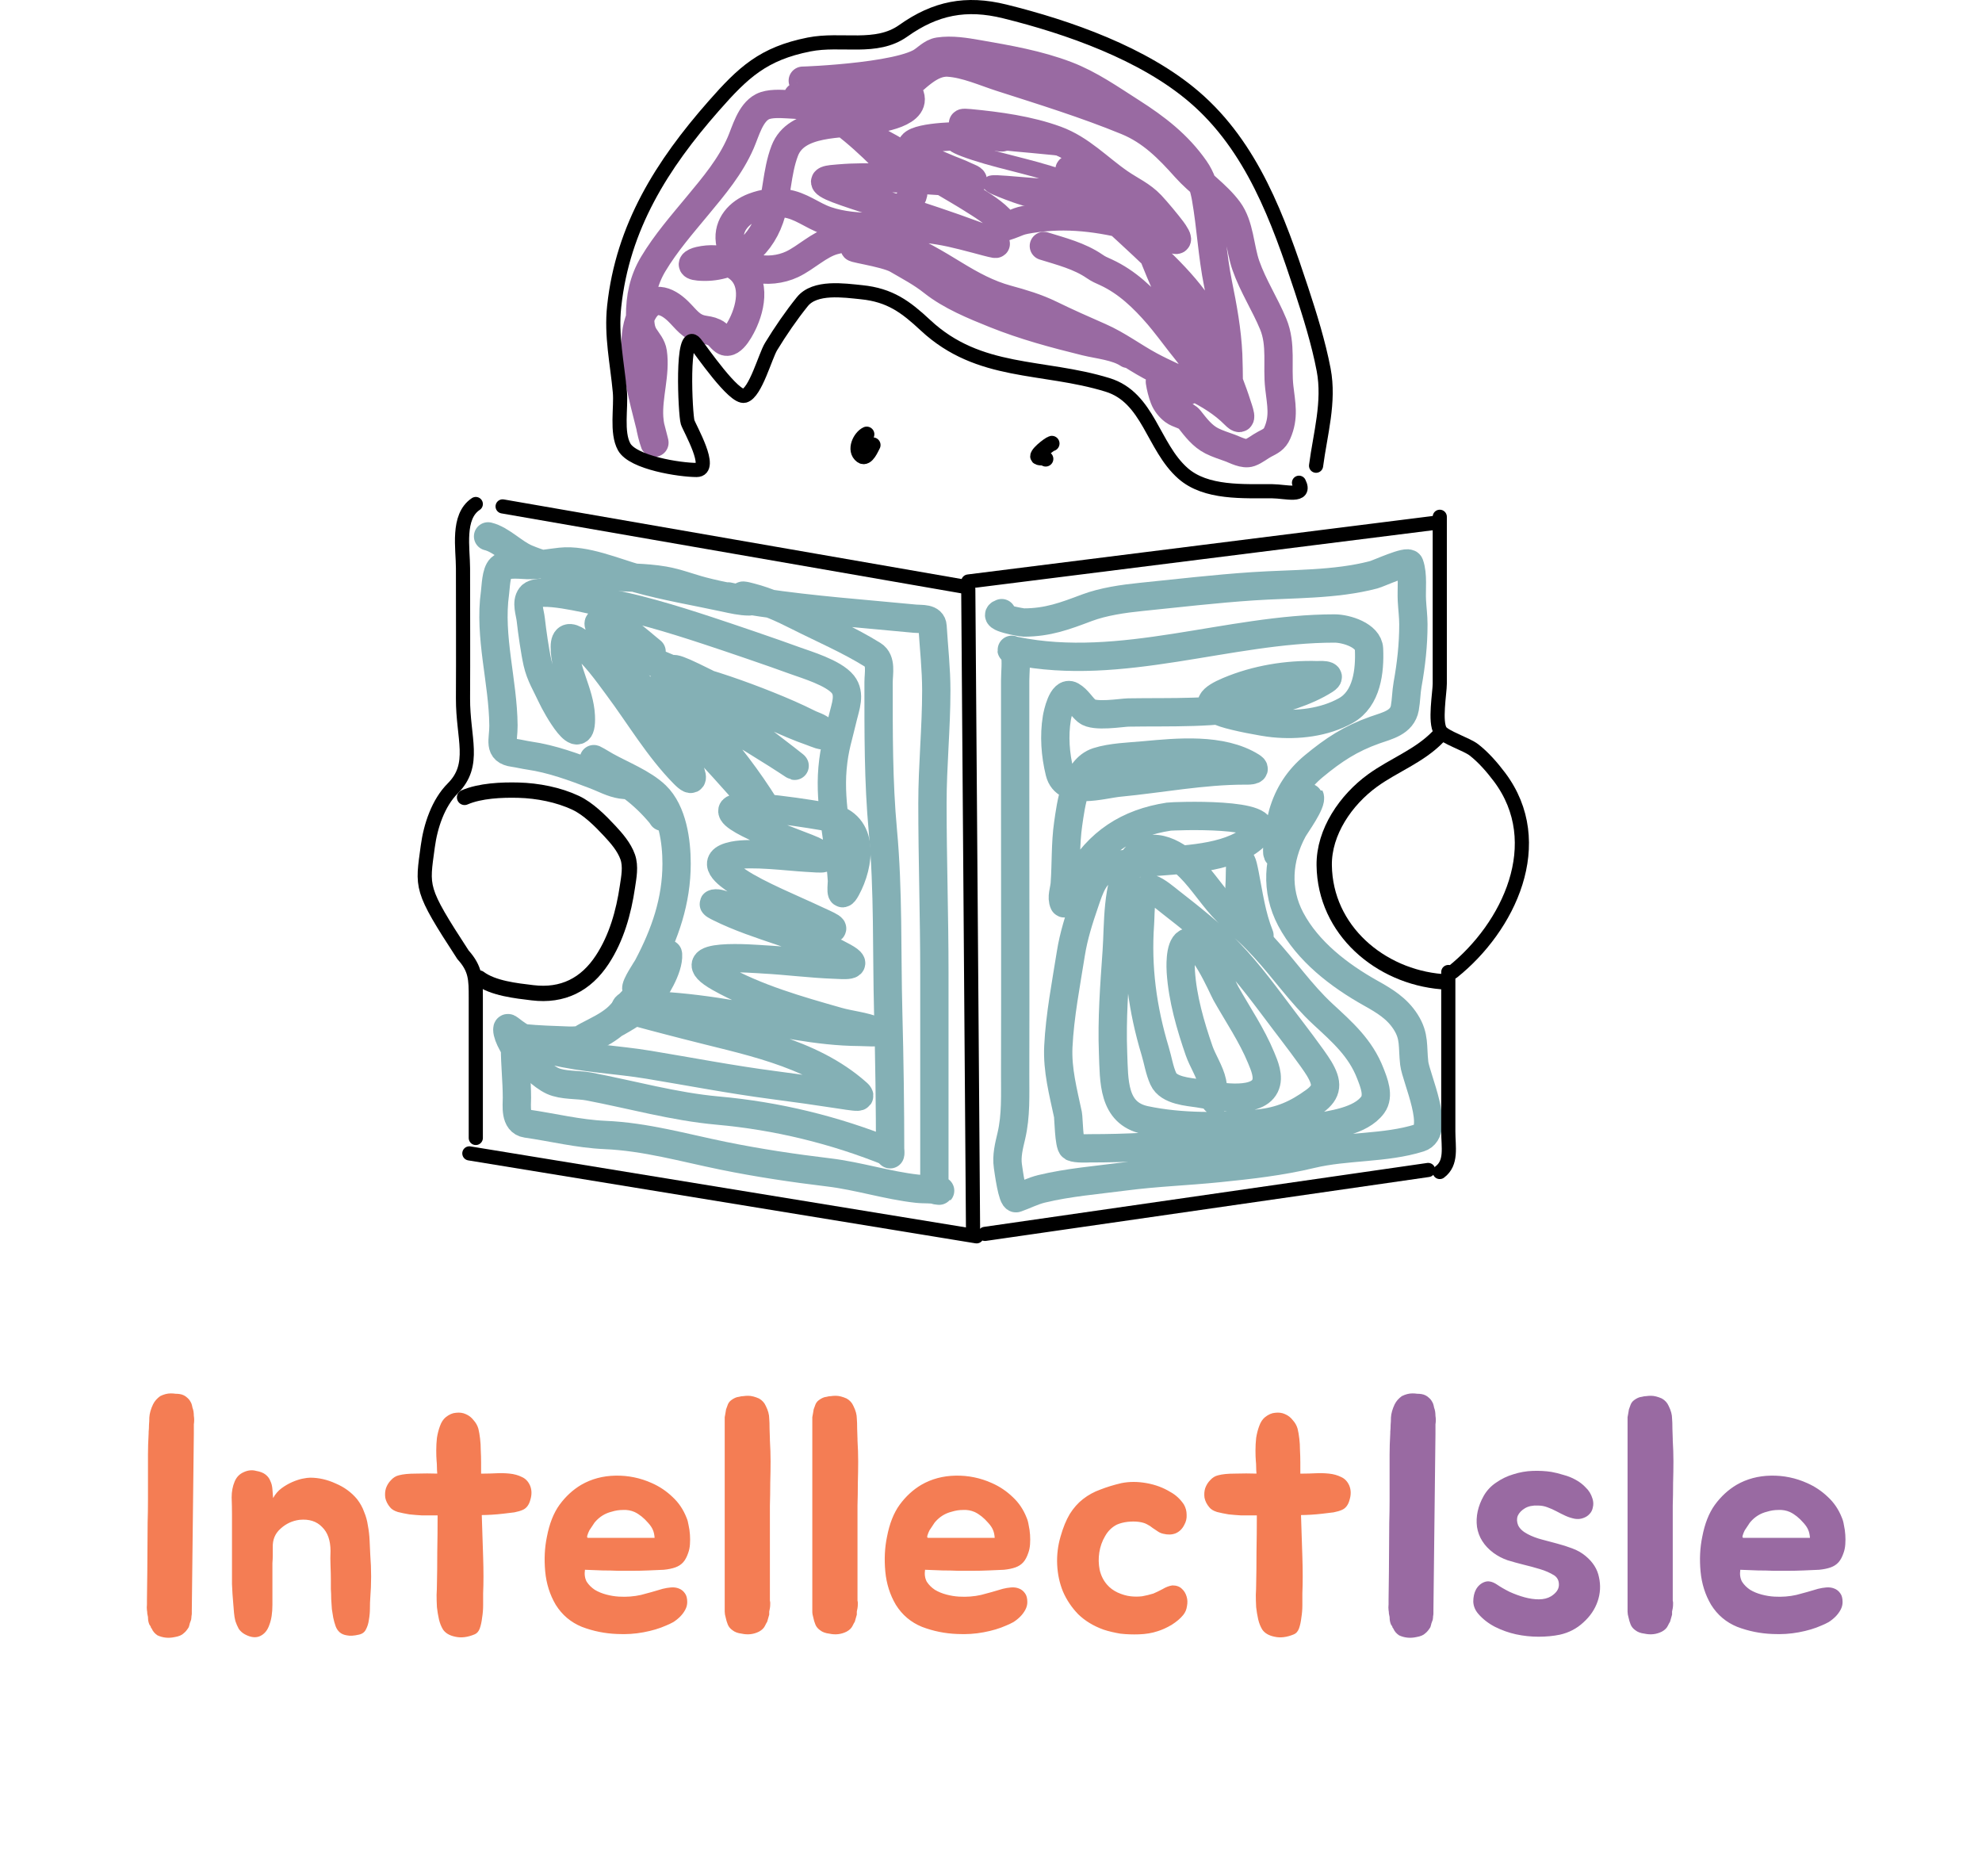 <svg width="280" height="265" viewBox="0 0 280 265" fill="none" xmlns="http://www.w3.org/2000/svg">
<path d="M20.76 225.912L20.808 222.12L20.856 215.064C20.888 214.04 20.904 212.984 20.904 211.896C20.904 210.808 20.904 209.688 20.904 208.536C20.904 207.384 20.904 206.36 20.904 205.464C20.904 204.568 20.936 203.56 21 202.44V202.248C21.032 201.928 21.048 201.608 21.048 201.288C21.08 200.936 21.096 200.584 21.096 200.232C21.128 199.656 21.304 199.032 21.624 198.36C21.848 197.912 22.184 197.528 22.632 197.208C23.144 196.952 23.64 196.824 24.12 196.824C24.376 196.824 24.6 196.84 24.792 196.872C25.016 196.872 25.224 196.888 25.416 196.92C25.832 196.984 26.2 197.176 26.52 197.496C26.712 197.656 26.888 197.912 27.048 198.264C27.112 198.456 27.16 198.648 27.192 198.84C27.256 199 27.304 199.176 27.336 199.368C27.368 199.592 27.384 199.8 27.384 199.992C27.416 200.184 27.432 200.376 27.432 200.568C27.432 200.792 27.416 201 27.384 201.192C27.384 201.352 27.384 201.528 27.384 201.72V202.536L27.096 227.448V227.928C27.096 228.024 27.08 228.152 27.048 228.312C27.048 228.44 27.032 228.6 27 228.792C26.936 228.952 26.872 229.128 26.808 229.32C26.776 229.48 26.728 229.656 26.664 229.848C26.568 230.008 26.456 230.168 26.328 230.328C26.232 230.456 26.104 230.584 25.944 230.712C25.688 230.968 25.272 231.144 24.696 231.24C23.832 231.432 23.016 231.352 22.248 231C21.864 230.744 21.592 230.424 21.432 230.04C21.336 229.944 21.288 229.848 21.288 229.752C21.256 229.688 21.224 229.64 21.192 229.608C21.16 229.576 21.128 229.528 21.096 229.464C21.032 229.304 20.984 229.144 20.952 228.984C20.92 228.792 20.904 228.6 20.904 228.408C20.872 228.248 20.84 228.088 20.808 227.928C20.808 227.768 20.792 227.608 20.76 227.448C20.728 227.192 20.728 226.92 20.76 226.632V225.912ZM32.773 213.864C32.773 213.128 32.757 212.344 32.725 211.512C32.725 210.68 32.869 209.928 33.157 209.256C33.413 208.648 33.829 208.216 34.405 207.96C35.013 207.672 35.605 207.608 36.181 207.768C36.757 207.864 37.205 208.04 37.525 208.296C37.845 208.552 38.069 208.856 38.197 209.208C38.357 209.528 38.453 209.912 38.485 210.36C38.517 210.776 38.549 211.192 38.581 211.608C38.901 211.032 39.301 210.568 39.781 210.216C40.261 209.864 40.757 209.576 41.269 209.352C41.781 209.128 42.261 208.968 42.709 208.872C43.189 208.776 43.557 208.728 43.813 208.728C45.029 208.728 46.229 209 47.413 209.544C48.629 210.056 49.637 210.792 50.437 211.752C50.885 212.328 51.221 212.936 51.445 213.576C51.701 214.184 51.877 214.824 51.973 215.496C52.101 216.168 52.181 216.856 52.213 217.56C52.245 218.232 52.277 218.92 52.309 219.624C52.469 221.672 52.469 223.704 52.309 225.72C52.277 226.136 52.261 226.616 52.261 227.16C52.261 227.704 52.213 228.248 52.117 228.792C52.053 229.304 51.909 229.768 51.685 230.184C51.493 230.568 51.157 230.808 50.677 230.904C50.005 231.064 49.445 231.096 48.997 231C48.581 230.936 48.245 230.792 47.989 230.568C47.733 230.344 47.541 230.056 47.413 229.704C47.285 229.352 47.173 228.952 47.077 228.504C47.013 228.152 46.949 227.752 46.885 227.304C46.853 226.824 46.821 226.344 46.789 225.864C46.789 225.384 46.773 224.92 46.741 224.472C46.741 223.992 46.741 223.56 46.741 223.176C46.741 222.568 46.725 221.896 46.693 221.16C46.661 220.424 46.661 219.736 46.693 219.096C46.693 217.592 46.293 216.456 45.493 215.688C44.725 214.888 43.669 214.552 42.325 214.68C41.301 214.808 40.405 215.224 39.637 215.928C38.869 216.6 38.501 217.48 38.533 218.568C38.533 218.984 38.533 219.368 38.533 219.72C38.533 220.072 38.517 220.424 38.485 220.776C38.485 221.128 38.485 221.512 38.485 221.928C38.485 222.344 38.485 222.808 38.485 223.32C38.485 224.376 38.485 225.496 38.485 226.68C38.485 227.832 38.341 228.776 38.053 229.512C37.797 230.28 37.365 230.808 36.757 231.096C36.149 231.384 35.429 231.304 34.597 230.856C34.245 230.664 33.957 230.408 33.733 230.088C33.541 229.736 33.381 229.368 33.253 228.984C33.157 228.6 33.093 228.216 33.061 227.832C33.029 227.416 32.997 227.032 32.965 226.68C32.869 225.624 32.805 224.648 32.773 223.752C32.773 222.824 32.773 221.832 32.773 220.776V213.864ZM74.877 209.832C75.133 210.44 75.149 211.112 74.925 211.848C74.733 212.584 74.365 213.064 73.821 213.288C73.533 213.416 73.149 213.528 72.669 213.624C72.189 213.688 71.661 213.752 71.085 213.816C70.541 213.88 69.997 213.928 69.453 213.96C68.909 213.992 68.445 214.008 68.061 214.008C68.093 214.968 68.125 215.96 68.157 216.984C68.189 217.976 68.221 218.952 68.253 219.912C68.285 220.872 68.301 221.8 68.301 222.696C68.301 223.56 68.285 224.344 68.253 225.048C68.253 225.528 68.253 226.088 68.253 226.728C68.253 227.336 68.205 227.928 68.109 228.504C68.045 229.08 67.933 229.592 67.773 230.04C67.613 230.456 67.373 230.728 67.053 230.856C66.061 231.272 65.149 231.384 64.317 231.192C63.517 231.032 62.941 230.696 62.589 230.184C62.333 229.768 62.141 229.288 62.013 228.744C61.885 228.168 61.789 227.592 61.725 227.016C61.693 226.408 61.677 225.832 61.677 225.288C61.709 224.712 61.725 224.216 61.725 223.8C61.757 222.456 61.773 220.936 61.773 219.24C61.805 217.512 61.821 215.784 61.821 214.056H61.101C60.717 214.056 60.221 214.056 59.613 214.056C59.037 214.024 58.445 213.976 57.837 213.912C57.261 213.816 56.717 213.704 56.205 213.576C55.693 213.416 55.325 213.192 55.101 212.904C54.749 212.488 54.525 212.04 54.429 211.56C54.365 211.08 54.397 210.632 54.525 210.216C54.685 209.768 54.925 209.384 55.245 209.064C55.565 208.712 55.933 208.488 56.349 208.392C56.925 208.232 57.741 208.152 58.797 208.152C59.853 208.12 60.845 208.12 61.773 208.152C61.741 207.832 61.725 207.528 61.725 207.24C61.725 206.92 61.709 206.616 61.677 206.328C61.645 205.944 61.629 205.464 61.629 204.888C61.629 204.28 61.661 203.688 61.725 203.112C61.821 202.504 61.965 201.944 62.157 201.432C62.349 200.888 62.621 200.472 62.973 200.184C63.453 199.8 63.933 199.592 64.413 199.56C64.925 199.496 65.389 199.56 65.805 199.752C66.253 199.944 66.621 200.232 66.909 200.616C67.229 200.968 67.453 201.368 67.581 201.816C67.677 202.2 67.757 202.664 67.821 203.208C67.885 203.72 67.917 204.264 67.917 204.84C67.949 205.416 67.965 205.992 67.965 206.568C67.965 207.144 67.965 207.672 67.965 208.152H68.445C68.925 208.152 69.485 208.136 70.125 208.104C70.765 208.072 71.389 208.088 71.997 208.152C72.637 208.216 73.213 208.376 73.725 208.632C74.237 208.856 74.621 209.256 74.877 209.832ZM93.63 224.424C94.014 224.328 94.398 224.264 94.782 224.232C95.198 224.2 95.566 224.248 95.886 224.376C96.238 224.504 96.526 224.728 96.75 225.048C96.974 225.336 97.086 225.752 97.086 226.296C97.086 226.68 96.99 227.048 96.798 227.4C96.606 227.752 96.366 228.072 96.078 228.36C95.79 228.648 95.47 228.904 95.118 229.128C94.766 229.32 94.43 229.48 94.11 229.608C93.182 230.024 92.11 230.344 90.894 230.568C89.71 230.792 88.478 230.872 87.198 230.808C85.47 230.744 83.806 230.408 82.206 229.8C80.638 229.16 79.406 228.12 78.51 226.68C77.678 225.272 77.182 223.704 77.022 221.976C76.862 220.248 76.942 218.616 77.262 217.08C77.614 215.224 78.206 213.72 79.038 212.568C79.902 211.384 80.926 210.44 82.11 209.736C83.55 208.904 85.166 208.472 86.958 208.44C88.75 208.408 90.462 208.76 92.094 209.496C93.182 209.976 94.158 210.632 95.022 211.464C95.886 212.264 96.542 213.24 96.99 214.392C97.118 214.68 97.214 215.032 97.278 215.448C97.374 215.864 97.438 216.312 97.47 216.792C97.502 217.24 97.502 217.688 97.47 218.136C97.438 218.584 97.358 218.984 97.23 219.336C97.038 219.912 96.798 220.36 96.51 220.68C96.222 221 95.854 221.24 95.406 221.4C94.958 221.56 94.414 221.672 93.774 221.736C93.166 221.768 92.43 221.8 91.566 221.832C90.798 221.864 90.078 221.88 89.406 221.88C88.734 221.88 88.046 221.88 87.342 221.88C86.638 221.848 85.902 221.832 85.134 221.832C84.398 221.8 83.566 221.768 82.638 221.736C82.542 222.376 82.622 222.936 82.878 223.416C83.166 223.864 83.55 224.248 84.03 224.568C84.51 224.856 85.054 225.08 85.662 225.24C86.27 225.4 86.862 225.496 87.438 225.528C88.526 225.592 89.566 225.512 90.558 225.288C91.55 225.032 92.574 224.744 93.63 224.424ZM91.566 215.112C90.958 214.408 90.318 213.896 89.646 213.576C89.134 213.352 88.59 213.256 88.014 213.288C87.47 213.288 86.942 213.368 86.43 213.528C85.502 213.752 84.718 214.232 84.078 214.968C84.014 215.032 83.902 215.192 83.742 215.448C83.582 215.672 83.422 215.912 83.262 216.168C83.134 216.424 83.038 216.664 82.974 216.888C82.91 217.112 82.942 217.224 83.07 217.224H92.478C92.446 216.776 92.366 216.408 92.238 216.12C92.11 215.8 91.886 215.464 91.566 215.112ZM108.765 227.16C108.733 227.32 108.701 227.48 108.669 227.64C108.669 227.768 108.669 227.912 108.669 228.072L108.381 229.08C108.317 229.208 108.269 229.288 108.237 229.32L108.093 229.608C107.933 229.96 107.645 230.248 107.229 230.472C106.461 230.856 105.645 230.952 104.781 230.76C104.237 230.696 103.805 230.536 103.485 230.28C103.165 230.056 102.941 229.784 102.813 229.464C102.685 229.144 102.589 228.824 102.525 228.504C102.429 228.184 102.381 227.896 102.381 227.64V200.76C102.381 200.536 102.381 200.344 102.381 200.184C102.413 199.992 102.445 199.816 102.477 199.656C102.509 199.432 102.541 199.24 102.573 199.08C102.637 198.92 102.701 198.744 102.765 198.552C102.861 198.232 103.037 197.976 103.293 197.784C103.677 197.496 104.045 197.336 104.397 197.304C104.621 197.24 104.829 197.208 105.021 197.208C105.213 197.176 105.437 197.16 105.693 197.16C106.141 197.16 106.653 197.288 107.229 197.544C107.677 197.8 107.997 198.152 108.189 198.6C108.509 199.24 108.669 199.832 108.669 200.376C108.701 200.696 108.717 201.176 108.717 201.816C108.749 202.456 108.765 202.936 108.765 203.256V203.448C108.829 204.472 108.861 205.464 108.861 206.424C108.861 207.352 108.845 208.376 108.813 209.496C108.813 210.584 108.797 211.64 108.765 212.664C108.765 213.656 108.765 214.648 108.765 215.64V225.72C108.765 225.848 108.765 225.976 108.765 226.104C108.797 226.2 108.813 226.312 108.813 226.44C108.813 226.76 108.797 227 108.765 227.16ZM121.14 227.16C121.108 227.32 121.076 227.48 121.044 227.64C121.044 227.768 121.044 227.912 121.044 228.072L120.756 229.08C120.692 229.208 120.644 229.288 120.612 229.32L120.468 229.608C120.308 229.96 120.02 230.248 119.604 230.472C118.836 230.856 118.02 230.952 117.156 230.76C116.612 230.696 116.18 230.536 115.86 230.28C115.54 230.056 115.316 229.784 115.188 229.464C115.06 229.144 114.964 228.824 114.9 228.504C114.804 228.184 114.756 227.896 114.756 227.64V200.76C114.756 200.536 114.756 200.344 114.756 200.184C114.788 199.992 114.82 199.816 114.852 199.656C114.884 199.432 114.916 199.24 114.948 199.08C115.012 198.92 115.076 198.744 115.14 198.552C115.236 198.232 115.412 197.976 115.668 197.784C116.052 197.496 116.42 197.336 116.772 197.304C116.996 197.24 117.204 197.208 117.396 197.208C117.588 197.176 117.812 197.16 118.068 197.16C118.516 197.16 119.028 197.288 119.604 197.544C120.052 197.8 120.372 198.152 120.564 198.6C120.884 199.24 121.044 199.832 121.044 200.376C121.076 200.696 121.092 201.176 121.092 201.816C121.124 202.456 121.14 202.936 121.14 203.256V203.448C121.204 204.472 121.236 205.464 121.236 206.424C121.236 207.352 121.22 208.376 121.188 209.496C121.188 210.584 121.172 211.64 121.14 212.664C121.14 213.656 121.14 214.648 121.14 215.64V225.72C121.14 225.848 121.14 225.976 121.14 226.104C121.172 226.2 121.188 226.312 121.188 226.44C121.188 226.76 121.172 227 121.14 227.16ZM141.676 224.424C142.06 224.328 142.444 224.264 142.828 224.232C143.244 224.2 143.612 224.248 143.932 224.376C144.284 224.504 144.572 224.728 144.796 225.048C145.02 225.336 145.132 225.752 145.132 226.296C145.132 226.68 145.036 227.048 144.844 227.4C144.652 227.752 144.412 228.072 144.124 228.36C143.836 228.648 143.516 228.904 143.164 229.128C142.812 229.32 142.476 229.48 142.156 229.608C141.228 230.024 140.156 230.344 138.94 230.568C137.756 230.792 136.524 230.872 135.244 230.808C133.516 230.744 131.852 230.408 130.252 229.8C128.684 229.16 127.452 228.12 126.556 226.68C125.724 225.272 125.228 223.704 125.068 221.976C124.908 220.248 124.988 218.616 125.308 217.08C125.66 215.224 126.252 213.72 127.084 212.568C127.948 211.384 128.972 210.44 130.156 209.736C131.596 208.904 133.212 208.472 135.004 208.44C136.796 208.408 138.508 208.76 140.14 209.496C141.228 209.976 142.204 210.632 143.068 211.464C143.932 212.264 144.588 213.24 145.036 214.392C145.164 214.68 145.26 215.032 145.324 215.448C145.42 215.864 145.484 216.312 145.516 216.792C145.548 217.24 145.548 217.688 145.516 218.136C145.484 218.584 145.404 218.984 145.276 219.336C145.084 219.912 144.844 220.36 144.556 220.68C144.268 221 143.9 221.24 143.452 221.4C143.004 221.56 142.46 221.672 141.82 221.736C141.212 221.768 140.476 221.8 139.612 221.832C138.844 221.864 138.124 221.88 137.452 221.88C136.78 221.88 136.092 221.88 135.388 221.88C134.684 221.848 133.948 221.832 133.18 221.832C132.444 221.8 131.612 221.768 130.684 221.736C130.588 222.376 130.668 222.936 130.924 223.416C131.212 223.864 131.596 224.248 132.076 224.568C132.556 224.856 133.1 225.08 133.708 225.24C134.316 225.4 134.908 225.496 135.484 225.528C136.572 225.592 137.612 225.512 138.604 225.288C139.596 225.032 140.62 224.744 141.676 224.424ZM139.612 215.112C139.004 214.408 138.364 213.896 137.692 213.576C137.18 213.352 136.636 213.256 136.06 213.288C135.516 213.288 134.988 213.368 134.476 213.528C133.548 213.752 132.764 214.232 132.124 214.968C132.06 215.032 131.948 215.192 131.788 215.448C131.628 215.672 131.468 215.912 131.308 216.168C131.18 216.424 131.084 216.664 131.02 216.888C130.956 217.112 130.988 217.224 131.116 217.224H140.524C140.492 216.776 140.412 216.408 140.284 216.12C140.156 215.8 139.932 215.464 139.612 215.112ZM167.253 212.52C167.509 212.968 167.637 213.448 167.637 213.96C167.669 214.472 167.557 214.952 167.301 215.4C167.013 215.976 166.597 216.376 166.053 216.6C165.541 216.792 164.965 216.808 164.325 216.648C164.037 216.584 163.781 216.472 163.557 216.312C163.333 216.152 163.093 215.992 162.837 215.832C162.613 215.64 162.341 215.464 162.021 215.304C161.733 215.144 161.349 215.032 160.869 214.968C160.389 214.904 159.861 214.904 159.285 214.968C158.741 215.032 158.245 215.16 157.797 215.352C157.093 215.704 156.533 216.248 156.117 216.984C155.701 217.688 155.429 218.456 155.301 219.288C155.173 220.088 155.189 220.904 155.349 221.736C155.541 222.568 155.893 223.272 156.405 223.848C156.789 224.296 157.285 224.664 157.893 224.952C158.533 225.24 159.141 225.416 159.717 225.48C160.261 225.544 160.805 225.544 161.349 225.48C161.893 225.384 162.421 225.256 162.933 225.096C163.317 224.936 163.749 224.728 164.229 224.472C164.709 224.184 165.173 224.008 165.621 223.944C166.197 223.944 166.645 224.104 166.965 224.424C167.285 224.712 167.509 225.08 167.637 225.528C167.765 225.944 167.781 226.392 167.685 226.872C167.621 227.352 167.445 227.768 167.157 228.12C166.773 228.6 166.229 229.064 165.525 229.512C164.821 229.928 164.149 230.232 163.509 230.424C162.741 230.68 161.877 230.824 160.917 230.856C159.989 230.888 159.109 230.856 158.277 230.76C157.893 230.696 157.493 230.616 157.077 230.52C156.661 230.424 156.261 230.312 155.877 230.184C154.469 229.672 153.285 228.952 152.325 228.024C151.397 227.064 150.677 225.992 150.165 224.808C149.685 223.624 149.413 222.36 149.349 221.016C149.285 219.672 149.445 218.344 149.829 217.032C150.181 215.784 150.613 214.728 151.125 213.864C151.669 213 152.293 212.296 152.997 211.752C153.733 211.176 154.549 210.728 155.445 210.408C156.341 210.056 157.333 209.752 158.421 209.496C159.541 209.272 160.725 209.272 161.973 209.496C163.221 209.72 164.341 210.136 165.333 210.744C166.101 211.16 166.741 211.752 167.253 212.52ZM190.611 209.832C190.867 210.44 190.883 211.112 190.659 211.848C190.467 212.584 190.099 213.064 189.555 213.288C189.267 213.416 188.883 213.528 188.403 213.624C187.923 213.688 187.395 213.752 186.819 213.816C186.275 213.88 185.731 213.928 185.187 213.96C184.643 213.992 184.179 214.008 183.795 214.008C183.827 214.968 183.859 215.96 183.891 216.984C183.923 217.976 183.955 218.952 183.987 219.912C184.019 220.872 184.035 221.8 184.035 222.696C184.035 223.56 184.019 224.344 183.987 225.048C183.987 225.528 183.987 226.088 183.987 226.728C183.987 227.336 183.939 227.928 183.843 228.504C183.779 229.08 183.667 229.592 183.507 230.04C183.347 230.456 183.107 230.728 182.787 230.856C181.795 231.272 180.883 231.384 180.051 231.192C179.251 231.032 178.675 230.696 178.323 230.184C178.067 229.768 177.875 229.288 177.747 228.744C177.619 228.168 177.523 227.592 177.459 227.016C177.427 226.408 177.411 225.832 177.411 225.288C177.443 224.712 177.459 224.216 177.459 223.8C177.491 222.456 177.507 220.936 177.507 219.24C177.539 217.512 177.555 215.784 177.555 214.056H176.835C176.451 214.056 175.955 214.056 175.347 214.056C174.771 214.024 174.179 213.976 173.571 213.912C172.995 213.816 172.451 213.704 171.939 213.576C171.427 213.416 171.059 213.192 170.835 212.904C170.483 212.488 170.259 212.04 170.163 211.56C170.099 211.08 170.131 210.632 170.259 210.216C170.419 209.768 170.659 209.384 170.979 209.064C171.299 208.712 171.667 208.488 172.083 208.392C172.659 208.232 173.475 208.152 174.531 208.152C175.587 208.12 176.579 208.12 177.507 208.152C177.475 207.832 177.459 207.528 177.459 207.24C177.459 206.92 177.443 206.616 177.411 206.328C177.379 205.944 177.363 205.464 177.363 204.888C177.363 204.28 177.395 203.688 177.459 203.112C177.555 202.504 177.699 201.944 177.891 201.432C178.083 200.888 178.355 200.472 178.707 200.184C179.187 199.8 179.667 199.592 180.147 199.56C180.659 199.496 181.123 199.56 181.539 199.752C181.987 199.944 182.355 200.232 182.643 200.616C182.963 200.968 183.187 201.368 183.315 201.816C183.411 202.2 183.491 202.664 183.555 203.208C183.619 203.72 183.651 204.264 183.651 204.84C183.683 205.416 183.699 205.992 183.699 206.568C183.699 207.144 183.699 207.672 183.699 208.152H184.179C184.659 208.152 185.219 208.136 185.859 208.104C186.499 208.072 187.123 208.088 187.731 208.152C188.371 208.216 188.947 208.376 189.459 208.632C189.971 208.856 190.355 209.256 190.611 209.832Z" fill="#F47D54"/>
<path d="M196.166 225.912L196.214 222.12L196.262 215.064C196.294 214.04 196.31 212.984 196.31 211.896C196.31 210.808 196.31 209.688 196.31 208.536C196.31 207.384 196.31 206.36 196.31 205.464C196.31 204.568 196.342 203.56 196.406 202.44V202.248C196.438 201.928 196.454 201.608 196.454 201.288C196.486 200.936 196.502 200.584 196.502 200.232C196.534 199.656 196.71 199.032 197.03 198.36C197.254 197.912 197.59 197.528 198.038 197.208C198.55 196.952 199.046 196.824 199.526 196.824C199.782 196.824 200.006 196.84 200.198 196.872C200.422 196.872 200.63 196.888 200.822 196.92C201.238 196.984 201.606 197.176 201.926 197.496C202.118 197.656 202.294 197.912 202.454 198.264C202.518 198.456 202.566 198.648 202.598 198.84C202.662 199 202.71 199.176 202.742 199.368C202.774 199.592 202.79 199.8 202.79 199.992C202.822 200.184 202.838 200.376 202.838 200.568C202.838 200.792 202.822 201 202.79 201.192C202.79 201.352 202.79 201.528 202.79 201.72V202.536L202.502 227.448V227.928C202.502 228.024 202.486 228.152 202.454 228.312C202.454 228.44 202.438 228.6 202.406 228.792C202.342 228.952 202.278 229.128 202.214 229.32C202.182 229.48 202.134 229.656 202.07 229.848C201.974 230.008 201.862 230.168 201.734 230.328C201.638 230.456 201.51 230.584 201.35 230.712C201.094 230.968 200.678 231.144 200.102 231.24C199.238 231.432 198.422 231.352 197.654 231C197.27 230.744 196.998 230.424 196.838 230.04C196.742 229.944 196.694 229.848 196.694 229.752C196.662 229.688 196.63 229.64 196.598 229.608C196.566 229.576 196.534 229.528 196.502 229.464C196.438 229.304 196.39 229.144 196.358 228.984C196.326 228.792 196.31 228.6 196.31 228.408C196.278 228.248 196.246 228.088 196.214 227.928C196.214 227.768 196.198 227.608 196.166 227.448C196.134 227.192 196.134 226.92 196.166 226.632V225.912ZM219.603 222.552C218.995 222.168 218.307 221.864 217.539 221.64C216.803 221.416 216.035 221.208 215.235 221.016C214.467 220.824 213.715 220.616 212.979 220.392C212.243 220.136 211.571 219.784 210.963 219.336C209.651 218.344 208.883 217.128 208.659 215.688C208.467 214.216 208.787 212.744 209.619 211.272C210.067 210.504 210.659 209.88 211.395 209.4C212.131 208.888 212.931 208.504 213.795 208.248C214.691 207.96 215.603 207.8 216.531 207.768C217.459 207.736 218.339 207.784 219.171 207.912C219.715 208.008 220.291 208.152 220.899 208.344C221.507 208.504 222.067 208.728 222.579 209.016C223.123 209.304 223.603 209.672 224.019 210.12C224.467 210.536 224.787 211.064 224.979 211.704C225.107 212.12 225.123 212.52 225.027 212.904C224.963 213.288 224.803 213.608 224.547 213.864C224.323 214.12 224.019 214.312 223.635 214.44C223.283 214.568 222.899 214.6 222.483 214.536C222.003 214.44 221.555 214.296 221.139 214.104C220.723 213.912 220.307 213.704 219.891 213.48C219.475 213.256 219.043 213.064 218.595 212.904C218.179 212.744 217.731 212.664 217.251 212.664C216.515 212.632 215.907 212.76 215.427 213.048C214.947 213.336 214.611 213.688 214.419 214.104C214.259 214.52 214.275 214.968 214.467 215.448C214.691 215.928 215.139 216.344 215.811 216.696C216.419 217.016 217.091 217.272 217.827 217.464C218.563 217.656 219.283 217.848 219.987 218.04C220.723 218.232 221.427 218.456 222.099 218.712C222.803 218.968 223.427 219.32 223.971 219.768C225.027 220.632 225.667 221.64 225.891 222.792C226.147 223.944 226.083 225.08 225.699 226.2C225.315 227.32 224.643 228.312 223.683 229.176C222.755 230.04 221.651 230.616 220.371 230.904C219.443 231.096 218.435 231.192 217.347 231.192C216.291 231.192 215.235 231.08 214.179 230.856C213.155 230.632 212.163 230.28 211.203 229.8C210.275 229.32 209.491 228.712 208.851 227.976C208.403 227.464 208.163 226.888 208.131 226.248C208.131 225.576 208.259 225 208.515 224.52C208.803 224.008 209.203 223.656 209.715 223.464C210.227 223.272 210.803 223.384 211.443 223.8C211.955 224.152 212.563 224.504 213.267 224.856C213.971 225.176 214.675 225.432 215.379 225.624C216.083 225.816 216.755 225.912 217.395 225.912C218.067 225.912 218.643 225.768 219.123 225.48C219.827 225.032 220.195 224.52 220.227 223.944C220.259 223.336 220.051 222.872 219.603 222.552ZM236.312 227.16C236.28 227.32 236.248 227.48 236.216 227.64C236.216 227.768 236.216 227.912 236.216 228.072L235.928 229.08C235.864 229.208 235.816 229.288 235.784 229.32L235.64 229.608C235.48 229.96 235.192 230.248 234.776 230.472C234.008 230.856 233.192 230.952 232.328 230.76C231.784 230.696 231.352 230.536 231.032 230.28C230.712 230.056 230.488 229.784 230.36 229.464C230.232 229.144 230.136 228.824 230.072 228.504C229.976 228.184 229.928 227.896 229.928 227.64V200.76C229.928 200.536 229.928 200.344 229.928 200.184C229.96 199.992 229.992 199.816 230.024 199.656C230.056 199.432 230.088 199.24 230.12 199.08C230.184 198.92 230.248 198.744 230.312 198.552C230.408 198.232 230.584 197.976 230.84 197.784C231.224 197.496 231.592 197.336 231.944 197.304C232.168 197.24 232.376 197.208 232.568 197.208C232.76 197.176 232.984 197.16 233.24 197.16C233.688 197.16 234.2 197.288 234.776 197.544C235.224 197.8 235.544 198.152 235.736 198.6C236.056 199.24 236.216 199.832 236.216 200.376C236.248 200.696 236.264 201.176 236.264 201.816C236.296 202.456 236.312 202.936 236.312 203.256V203.448C236.376 204.472 236.408 205.464 236.408 206.424C236.408 207.352 236.392 208.376 236.36 209.496C236.36 210.584 236.344 211.64 236.312 212.664C236.312 213.656 236.312 214.648 236.312 215.64V225.72C236.312 225.848 236.312 225.976 236.312 226.104C236.344 226.2 236.36 226.312 236.36 226.44C236.36 226.76 236.344 227 236.312 227.16ZM256.848 224.424C257.232 224.328 257.616 224.264 258 224.232C258.416 224.2 258.784 224.248 259.104 224.376C259.456 224.504 259.744 224.728 259.968 225.048C260.192 225.336 260.304 225.752 260.304 226.296C260.304 226.68 260.208 227.048 260.016 227.4C259.824 227.752 259.584 228.072 259.296 228.36C259.008 228.648 258.688 228.904 258.336 229.128C257.984 229.32 257.648 229.48 257.328 229.608C256.4 230.024 255.328 230.344 254.112 230.568C252.928 230.792 251.696 230.872 250.416 230.808C248.688 230.744 247.024 230.408 245.424 229.8C243.856 229.16 242.624 228.12 241.728 226.68C240.896 225.272 240.4 223.704 240.24 221.976C240.08 220.248 240.16 218.616 240.48 217.08C240.832 215.224 241.424 213.72 242.256 212.568C243.12 211.384 244.144 210.44 245.328 209.736C246.768 208.904 248.384 208.472 250.176 208.44C251.968 208.408 253.68 208.76 255.312 209.496C256.4 209.976 257.376 210.632 258.24 211.464C259.104 212.264 259.76 213.24 260.208 214.392C260.336 214.68 260.432 215.032 260.496 215.448C260.592 215.864 260.656 216.312 260.688 216.792C260.72 217.24 260.72 217.688 260.688 218.136C260.656 218.584 260.576 218.984 260.448 219.336C260.256 219.912 260.016 220.36 259.728 220.68C259.44 221 259.072 221.24 258.624 221.4C258.176 221.56 257.632 221.672 256.992 221.736C256.384 221.768 255.648 221.8 254.784 221.832C254.016 221.864 253.296 221.88 252.624 221.88C251.952 221.88 251.264 221.88 250.56 221.88C249.856 221.848 249.12 221.832 248.352 221.832C247.616 221.8 246.784 221.768 245.856 221.736C245.76 222.376 245.84 222.936 246.096 223.416C246.384 223.864 246.768 224.248 247.248 224.568C247.728 224.856 248.272 225.08 248.88 225.24C249.488 225.4 250.08 225.496 250.656 225.528C251.744 225.592 252.784 225.512 253.776 225.288C254.768 225.032 255.792 224.744 256.848 224.424ZM254.784 215.112C254.176 214.408 253.536 213.896 252.864 213.576C252.352 213.352 251.808 213.256 251.232 213.288C250.688 213.288 250.16 213.368 249.648 213.528C248.72 213.752 247.936 214.232 247.296 214.968C247.232 215.032 247.12 215.192 246.96 215.448C246.8 215.672 246.64 215.912 246.48 216.168C246.352 216.424 246.256 216.664 246.192 216.888C246.128 217.112 246.16 217.224 246.288 217.224H255.696C255.664 216.776 255.584 216.408 255.456 216.12C255.328 215.8 255.104 215.464 254.784 215.112Z" fill="#996AA2"/>
<path d="M68.95 75.766C70.803 76.206 72.561 78.133 74.385 78.898C77.779 80.322 81.939 81.123 85.588 81.398C88.34 81.605 91.063 81.531 93.801 82C95.657 82.318 97.449 83.031 99.267 83.506C102.037 84.229 104.848 84.696 107.677 85.117C114.836 86.184 122.054 86.691 129.252 87.391C130.198 87.483 131.67 87.269 131.743 88.475C131.928 91.515 132.271 94.487 132.271 97.541C132.271 102.861 131.728 108.139 131.728 113.473C131.728 121.394 132 129.354 132 137.296C132 147.174 132 157.053 132 166.931C132 167.235 131.832 167.991 132.241 168.136C132.305 168.159 133.185 168.255 132.634 168.136C131.591 167.911 130.599 168.026 129.554 167.91C125.355 167.445 121.277 166.113 117.068 165.606C112.058 165.003 107.109 164.265 102.166 163.257C96.561 162.114 91.221 160.569 85.482 160.32C81.704 160.157 78.082 159.236 74.385 158.709C72.71 158.47 73.026 156.175 73.026 155.065C73.026 152.693 72.754 150.345 72.754 147.987C72.754 147.727 72.382 146.598 72.634 146.527C72.999 146.423 73.622 146.613 73.962 146.647C76.061 146.856 78.196 146.915 80.304 146.993C83.356 147.107 85.711 145.738 87.853 143.65C88.711 142.814 90.882 139.971 89.966 140.744C88.867 141.672 88.134 142.975 87.022 143.906C85.785 144.943 84.356 145.584 82.946 146.331C80.045 147.868 89.414 143.918 91.431 141.331C92.534 139.916 94.499 136.807 94.375 134.826C94.345 134.351 93.831 135.608 93.56 136.001C92.962 136.866 92.25 137.638 91.506 138.38C91.444 138.442 89.972 139.836 89.906 139.705C89.692 139.279 91.332 136.873 91.506 136.543C93.952 131.923 95.583 127.245 95.583 121.996C95.583 118.897 95.036 114.646 92.654 112.358C90.825 110.602 87.793 109.433 85.573 108.187C85.041 107.889 83.501 106.925 83.957 107.329C85.84 108.998 88.552 109.974 90.691 111.274C92.362 112.29 92.573 113.447 93.409 115.069C93.673 115.582 93.651 115.39 93.258 114.918C92.14 113.577 90.794 112.277 89.393 111.229C88.881 110.846 88.373 110.913 87.777 110.822C86.508 110.631 85.279 109.951 84.093 109.497C81.076 108.343 77.961 107.191 74.748 106.727C74.009 106.62 73.315 106.437 72.573 106.335C70.342 106.028 71.143 104.619 71.124 102.48C71.069 96.218 69.062 89.978 69.931 83.717C70.049 82.868 70.066 80.872 70.746 80.238C71.614 79.431 73.844 79.849 74.914 79.817C76.357 79.774 77.788 79.505 79.216 79.35C82.641 78.977 86.84 80.828 90.087 81.729C94.126 82.85 98.267 83.541 102.362 84.425C103.49 84.668 104.687 84.952 105.85 84.952C105.907 84.952 104.107 84.51 103.796 84.44C99.995 83.584 107.923 85.722 105.623 84.575C104.229 83.88 105.244 84.155 106.061 84.364C108.41 84.968 110.576 85.971 112.734 87.06C116.243 88.831 120.002 90.439 123.333 92.526C124.56 93.295 124.118 95.116 124.118 96.366C124.118 103.375 124.077 110.34 124.722 117.328C125.512 125.872 125.253 134.364 125.477 142.928C125.653 149.637 125.749 156.335 125.749 163.046" stroke="#84B0B5" stroke-width="4" stroke-linecap="round"/>
<path d="M125.749 162.775C117.916 159.605 109.77 157.623 101.381 156.872C95.236 156.321 89.22 154.618 83.172 153.469C81.641 153.178 79.518 153.353 78.069 152.686C76.522 151.973 74.929 150.22 73.63 149.102C72.87 148.446 71.668 146.421 71.668 145.427C71.668 145.213 71.726 145.155 71.939 145.322C73.881 146.837 75.625 147.796 78.084 148.409C82.485 149.506 87.143 149.656 91.612 150.397C97.465 151.366 103.271 152.487 109.156 153.258C112.35 153.676 115.53 154.121 118.713 154.613C118.822 154.63 120.709 154.937 121.129 154.914C121.655 154.886 121.236 154.521 121.069 154.372C114.462 148.507 105.126 146.953 96.851 144.78C95.252 144.36 93.646 143.963 92.05 143.53C91.129 143.28 90.201 143.05 89.302 142.732C88.977 142.617 88.215 142.527 88.396 142.235C88.634 141.85 89.287 142.042 89.74 142.024C90.821 141.981 91.906 141.992 92.986 142.054C96.804 142.274 100.064 142.717 103.857 143.349C109.737 144.329 115.437 145.722 121.431 145.759C122.197 145.763 124.432 145.934 123.726 145.638C122.022 144.924 120.128 144.788 118.351 144.283C112.702 142.678 106.819 141.005 101.668 138.109C95.138 134.438 106.879 135.467 107.873 135.519C111.209 135.694 114.529 136.139 117.868 136.257C119.038 136.298 121.733 136.588 119.181 135.172C113.667 132.113 107.257 130.995 101.622 128.185C101.349 128.049 100.599 127.688 100.898 127.628C101.486 127.509 102.08 127.836 102.664 127.974C103.903 128.268 105.127 128.618 106.363 128.923C108.36 129.416 113.815 130.745 115.965 131.091C119.281 131.626 116.603 130.563 115.241 129.917C112.193 128.471 107.078 126.403 104.279 124.526C102.749 123.5 100.073 121.585 103.645 120.852C106.184 120.33 111.413 121.018 113.882 121.153C116.151 121.276 117.722 121.551 114.788 120.099C113.808 119.614 103.144 115.936 103.464 114.497C103.764 113.149 115.657 115.153 117.188 115.461C122.181 116.464 121.454 122.057 119.559 125.52C118.585 127.299 118.976 124.934 118.94 124.345C118.613 119.022 117.139 113.9 117.611 108.518C117.871 105.556 118.442 104.105 119.091 101.29C119.416 99.882 120.181 98.055 119.076 96.667C117.763 95.021 113.82 93.871 112.372 93.339C109.201 92.175 103.022 90.073 99.901 89.048C94.775 87.364 89.676 85.81 84.35 84.891C83.22 84.697 76.058 82.842 74.989 84.229C74.308 85.112 74.868 86.464 74.989 87.572C75.157 89.11 75.58 92.073 75.925 93.595C76.338 95.417 77.191 96.742 77.948 98.384C78.563 99.716 82.302 106.487 82.055 101.14C81.9 97.779 79.758 94.671 79.79 91.367C79.804 89.968 80.474 89.833 81.647 90.629C83.776 92.072 85.937 95.187 87.309 97.029C90.342 101.097 93.024 105.68 96.61 109.317C98.105 110.834 97.875 109.631 97.244 108.323C95.831 105.393 93.598 102.232 91.567 99.769C89.732 97.545 83.204 91.919 85.633 93.475C92.781 98.052 98.758 104.588 104.355 110.868C105.583 112.246 106.721 113.703 107.963 115.069C109.713 116.993 109.646 116.404 108.114 113.955C105.686 110.072 102.912 106.423 99.841 103.022C97.948 100.927 95.51 99.367 93.62 97.27C92.377 95.89 96.92 98.983 98.542 99.89C103.509 102.667 104.9 103.526 109.685 106.516C111.729 107.793 113.6 109.171 110.983 107.148C106.173 103.43 105.218 102.789 100.203 98.806C100.057 98.689 90.476 91.973 97.908 95.568C103.016 98.038 104.028 98.785 109.443 101.215C111.151 101.982 112.868 102.74 114.637 103.353C115.21 103.552 116.616 104.216 116.433 103.639C116.173 102.818 115.046 102.597 114.274 102.209C112.396 101.263 110.459 100.433 108.507 99.649C104.706 98.122 100.386 96.604 96.368 95.598C90.19 94.052 97.458 97.253 98.104 96.381C98.334 96.072 97.556 95.822 97.214 95.643C94.814 94.391 92.205 93.575 89.785 92.361C87.852 91.39 82.949 87.685 85.105 87.873C87.784 88.106 90.052 90.435 92.05 92.029" stroke="#84B0B5" stroke-width="4" stroke-linecap="round"/>
<path d="M141.511 86.608C139.874 87.153 144.319 87.933 144.622 87.933C148.042 87.933 150.454 87.012 153.53 85.855C155.874 84.973 158.708 84.571 161.184 84.319C166.454 83.784 171.706 83.167 176.992 82.813C182.586 82.439 188.62 82.625 194.068 81.187C194.771 81.001 198.9 79.072 199.126 79.711C199.659 81.216 199.375 83.233 199.458 84.801C199.519 85.944 199.67 87.059 199.67 88.204C199.67 91.087 199.362 93.836 198.854 96.667C198.655 97.775 198.661 98.906 198.462 100.01C198.088 102.079 195.966 102.509 194.219 103.127C190.781 104.344 188.397 105.915 185.598 108.232C183.444 110.016 182.018 112.207 181.235 114.903C180.727 116.65 179.996 121.988 180.767 120.34C181.776 118.181 182.451 115.472 183.937 113.578C184.004 113.493 185.005 112.501 185.024 112.539C185.417 113.323 183.035 116.559 182.669 117.237C180.508 121.248 180.188 125.764 182.337 129.827C184.753 134.395 189.211 137.803 193.63 140.277C195.611 141.386 197.351 142.429 198.582 144.358C199.886 146.402 199.519 147.81 199.79 150.186C200.025 152.24 203.575 159.773 200.545 160.727C195.663 162.265 190.229 161.827 185.221 163.031C180.894 164.071 176.551 164.556 172.13 165.004C167.715 165.451 163.293 165.603 158.889 166.178C155.061 166.678 150.897 167.018 147.158 167.925C145.894 168.232 144.779 168.823 143.565 169.25C143.019 169.442 142.481 165.38 142.387 164.733C142.175 163.271 142.538 161.879 142.87 160.471C143.548 157.597 143.406 154.671 143.414 151.722C143.45 138.541 143.414 125.359 143.414 112.178C143.414 106.837 143.414 101.496 143.414 96.155C143.414 94.936 143.619 93.478 143.369 92.27C143.242 91.662 142.325 91.704 143.474 91.939C158.379 94.985 173.596 88.776 188.527 88.776C190.215 88.776 193.319 89.757 193.404 91.668C193.541 94.752 193.124 98.696 190.127 100.372C187.09 102.07 183.294 102.494 179.891 102.149C178.357 101.993 174.488 101.239 172.976 100.733C169.869 99.694 171.237 98.592 173.55 97.616C177.462 95.965 181.858 95.242 186.096 95.372C186.189 95.375 188.493 95.203 187.168 96.05C184.485 97.765 180.742 98.847 177.687 99.528C171.722 100.859 165.456 100.54 159.388 100.643C158.453 100.659 154.595 101.327 153.545 100.447C152.769 99.797 152.252 98.785 151.355 98.279C150.065 97.549 149.386 100.917 149.302 101.426C148.889 103.94 149.087 106.607 149.695 109.076C150.527 112.454 155.655 110.785 158.089 110.551C163.967 109.988 169.897 108.835 175.814 108.835C176.047 108.835 177.794 108.91 176.811 108.293C172.571 105.631 166.308 106.264 161.607 106.696C159.597 106.881 157.029 106.952 155.054 107.585C151.906 108.594 151.295 113.662 150.903 116.364C150.496 119.163 150.627 122.04 150.419 124.857C150.353 125.759 149.921 126.746 150.299 127.568C150.354 127.688 150.545 127.439 150.616 127.327C151.268 126.285 151.651 125.095 152.261 124.029C155.144 118.989 159.324 116.242 165.11 115.355C165.661 115.271 180.471 114.677 177.566 117.81C174.441 121.179 167.972 121.344 163.827 121.695C162.472 121.809 158.468 121.893 156.912 122.418C154.591 123.199 153.947 125.429 153.243 127.477C152.428 129.848 151.673 132.211 151.28 134.69C150.599 138.99 149.724 143.484 149.513 147.837C149.354 151.136 150.196 154.252 150.872 157.444C150.967 157.891 151.01 161.757 151.506 162.022C152.017 162.295 153.781 162.203 153.892 162.203C156.642 162.203 159.068 162.142 161.864 161.992C169.763 161.569 177.754 160.803 185.538 159.342C188.074 158.865 192.209 158.422 193.932 156.059C194.866 154.778 194.082 152.901 193.585 151.616C192.198 148.033 189.654 145.808 186.896 143.259C183.769 140.368 181.443 136.911 178.562 133.802C176.012 131.05 175.996 131.384 173.399 128.803C171.433 126.848 170.025 124.474 168.084 122.523C165.907 120.334 162.069 118.331 159.901 121.74C157.745 125.131 158.029 130.561 157.757 134.434C157.423 139.186 157.057 143.974 157.244 148.74C157.397 152.655 157.178 157.243 161.773 158.212C166.855 159.284 172.586 159.218 177.732 158.709C180.915 158.394 183.205 157.377 185.719 155.547C187.567 154.201 187.572 152.981 186.353 150.939C185.49 149.493 182.342 145.403 181.491 144.283C178.981 140.976 176.545 137.567 173.655 134.57C171.09 131.909 168.126 129.581 165.216 127.312C164.918 127.08 163.321 125.723 162.619 125.58C160.941 125.239 161.17 128.755 161.048 130.459C160.607 136.664 161.402 142.542 163.192 148.469C163.586 149.771 163.781 151.144 164.34 152.384C165.102 154.076 167.895 154.219 169.352 154.447C171.44 154.775 177.382 156.081 178.713 153.393C179.345 152.119 178.609 150.49 178.155 149.388C176.845 146.213 174.868 143.319 173.187 140.337C172.709 139.488 169.652 132.192 167.692 133.17C166.602 133.713 166.792 136.897 166.816 137.265C167.065 141.051 168.166 144.842 169.398 148.409C169.888 149.828 170.921 151.367 171.24 152.851C171.42 153.691 171.479 154.763 171.678 155.456" stroke="#84B0B5" stroke-width="4" stroke-linecap="round"/>
<path d="M147.468 34.748C149.906 35.506 152.503 36.156 154.635 37.623C155.242 38.041 155.549 38.144 156.254 38.47C159.214 39.838 161.533 42.075 163.639 44.516C164.409 45.408 165.978 47.453 166.739 48.455C167.438 49.375 168.481 50.457 168.851 51.596C169.158 52.536 168.953 53.717 168.526 54.589C167.966 55.73 166.216 55.172 165.317 54.835C164.786 54.636 164.463 54.438 164.054 54.087C163.986 54.029 163.843 53.822 163.856 53.91C163.969 54.671 164.186 55.533 164.458 56.253C164.719 56.94 165.227 57.573 165.811 58.016C166.458 58.506 167.537 58.607 168.042 59.246C168.953 60.401 169.846 61.592 171.201 62.279C172.017 62.693 172.921 62.968 173.778 63.283C174.55 63.567 175.737 64.239 176.591 63.933C177.32 63.672 177.96 63.109 178.645 62.752C179.482 62.314 180.046 62.075 180.441 61.176C181.437 58.913 181.001 57.096 180.728 54.707C180.382 51.69 181.071 48.681 179.869 45.776C178.7 42.952 177.03 40.412 176.009 37.505C175.133 35.011 175.158 31.857 173.551 29.687C171.887 27.441 169.356 25.782 167.489 23.691C165.046 20.955 162.649 18.508 159.177 17.084C153.371 14.702 147.365 12.848 141.397 10.93C139.058 10.178 136.457 8.998 133.973 8.842C131.329 8.676 129.291 11.258 127.388 12.692C124.453 14.903 121.643 15.38 117.99 15.252C114.595 15.134 114.508 14.883 111.237 14.721C110.268 14.673 108.683 14.567 107.703 15.075C105.988 15.964 105.335 18.56 104.642 20.156C103.182 23.518 100.883 26.234 98.561 29.037C96.364 31.69 94.056 34.334 92.282 37.298C90.898 39.612 90.426 42.006 90.426 44.673C90.426 45.66 90.483 46.634 91.019 47.49C91.496 48.251 92.085 48.845 92.223 49.784C92.663 52.778 91.513 55.952 91.71 58.99C91.777 60.029 92.01 61.046 92.302 62.043C93.025 64.511 90.976 57.068 90.505 54.54C89.894 51.258 89.11 47.262 90.791 44.142C92.125 41.667 94.132 42.338 95.816 43.984C96.936 45.079 97.587 46.184 99.193 46.525C99.928 46.681 100.222 46.638 100.911 46.958C101.529 47.245 101.751 47.764 102.273 48.13C103.451 48.955 104.862 45.877 105.086 45.373C106.376 42.471 106.658 38.733 103.231 37.19C101.819 36.555 100.288 36.501 98.808 36.836C97.921 37.036 97.324 37.521 98.699 37.643C103.374 38.058 107.254 35.13 108.729 30.849C109.79 27.771 109.697 24.338 110.862 21.298C112.498 17.026 118.843 17.626 122.491 17.015C123.938 16.772 130.172 16.014 128.316 12.988C127.217 11.195 125.252 11.395 123.479 11.589C120.424 11.925 117.48 11.27 114.436 11.363C109.211 11.523 125.288 11.296 129.915 8.872C130.83 8.393 131.556 7.438 132.62 7.277C134.44 7.001 136.377 7.33 138.168 7.641C142.384 8.372 146.656 9.112 150.667 10.644C153.971 11.906 156.844 13.934 159.808 15.823C163.311 18.056 166.404 20.427 168.802 23.868C169.684 25.133 170.106 26.477 170.372 27.994C171.075 32.005 171.258 36.064 172.07 40.065C172.749 43.411 173.351 46.669 173.511 50.089C173.548 50.874 173.59 53.187 173.59 54.106C173.59 54.394 173.681 55.62 173.393 54.717C173.074 53.718 172.59 53.065 171.961 52.206C170.439 50.125 169.597 49.015 168.121 46.663C165.83 43.01 164.213 39.401 162.691 35.398C160.968 30.868 158.264 27.858 154.181 25.197C153.286 24.613 150.677 23.262 151.121 24.232C151.548 25.165 152.337 25.892 153.036 26.645C155.501 29.298 158.966 32.29 161.546 34.739C165.534 38.523 169.702 42.4 171.635 47.677C172.152 49.087 172.26 49.889 172.692 51.31C173.284 53.257 174.109 55.119 174.716 57.06C174.961 57.845 175.815 59.985 174.419 58.577C171.102 55.23 166.529 53.851 162.464 51.655C160.037 50.343 157.905 48.711 155.366 47.598C153.022 46.571 150.715 45.551 148.416 44.427C146.431 43.458 144.408 42.858 142.285 42.281C139.58 41.545 137.234 40.257 134.851 38.805C129.669 35.647 124.116 32.256 117.792 33.97C115.715 34.533 113.87 36.4 111.908 37.328C108.705 38.843 103.664 38.285 103.112 34.049C102.813 31.753 104.425 30.001 106.469 29.234C107.967 28.672 109.261 28.518 110.862 28.722C113.151 29.014 114.648 30.425 116.746 31.145C121.117 32.644 126.119 31.769 130.646 32.287C133.583 32.622 135.135 33.05 137.951 33.783C139.526 34.194 143.299 35.291 137.764 33.242C133.844 31.791 130.485 30.695 126.47 29.392C125.549 29.093 119.152 27.146 117.516 26.379C115.417 25.394 117.268 25.322 118.483 25.217C123.047 24.823 127.69 25.272 132.245 25.532C133.42 25.599 134.593 25.711 135.769 25.729C136.314 25.737 137.055 26.032 137.398 25.611C137.649 25.303 136.806 25.069 136.451 24.892C135.455 24.395 134.386 24.059 133.371 23.602C132.21 23.08 130.964 22.692 129.925 21.958C129.423 21.602 128.518 20.922 128.889 20.431C129.837 19.176 136.509 19.215 136.747 19.211C138.044 19.188 139.339 19.313 140.637 19.329C140.992 19.333 141.935 19.539 141.703 19.27C141.345 18.856 140.665 18.921 140.143 18.758C139.303 18.494 138.454 18.259 137.616 17.99C137.287 17.884 134.698 17.179 136.984 17.399C141.029 17.788 145.345 18.37 149.176 19.772C152.706 21.064 155.159 23.757 158.18 25.837C159.736 26.91 161.287 27.554 162.612 28.959C163.375 29.767 164.911 31.61 165.574 32.503C165.868 32.899 166.595 33.955 166.107 33.882C164.421 33.629 162.892 32.741 161.25 32.287C156.374 30.939 151.572 30.141 146.51 30.8C143.514 31.19 144.107 31.354 141.999 32.021C141.508 32.176 141.875 31.729 141.614 31.391C140.601 30.078 138.53 28.861 137.3 28.082C134.949 26.595 132.493 25.321 130.231 23.701C126.373 20.936 121.964 18.985 117.832 16.67C116.333 15.831 114.54 14.23 112.816 13.687C112.208 13.495 114.002 14.162 114.574 14.445C118.941 16.607 122.522 19.983 125.907 23.425C126.394 23.92 128.97 26.041 129.027 27.107C129.1 28.479 126.539 29.843 125.581 30.367C124.35 31.039 124.029 31.241 123.498 32.602C123.217 33.323 123.34 34.121 122.728 34.709C122.347 35.075 121.583 34.925 121.099 34.925C119.135 34.925 125.04 35.65 126.736 36.639C128.532 37.686 130.156 38.522 131.791 39.819C134.3 41.811 137.587 43.153 140.538 44.339C144.731 46.025 148.973 47.159 153.352 48.238C155.205 48.694 157.752 48.912 159.374 49.991" stroke="#996AA2" stroke-width="4" stroke-linecap="round"/>
<path d="M185.923 65.785C186.51 61.296 187.86 56.778 186.994 52.229C186.281 48.475 185.042 44.497 183.848 40.877C180.585 30.987 176.905 20.726 168.716 13.698C161.585 7.578 150.959 3.841 141.935 1.611C136.487 0.265 132.147 1.126 127.608 4.349C123.757 7.083 118.862 5.373 114.284 6.286C107.84 7.571 105.02 10.196 100.827 14.967C93.537 23.259 87.971 32.041 86.766 43.281C86.319 47.452 87.196 51.263 87.57 55.367C87.771 57.569 87.053 61.084 88.172 63.114C89.416 65.368 96.049 66.386 98.416 66.386C100.849 66.386 97.409 60.473 97.144 59.641C96.812 58.598 96.193 46.014 98.215 48.489C99.048 49.508 103.695 56.324 105.178 55.901C106.738 55.457 108.107 50.303 108.928 48.957C110.239 46.806 111.765 44.575 113.347 42.613C115.123 40.409 119.23 41.025 121.716 41.277C125.72 41.684 127.927 43.317 130.754 45.952C138.337 53.017 147.256 51.533 156.464 54.366C162.271 56.152 162.841 63.082 167.11 66.853C170.376 69.739 175.695 69.356 179.764 69.391C181.653 69.407 184.572 70.301 183.513 68.189" stroke="black" stroke-width="2" stroke-linecap="round"/>
<path d="M136.79 82.141L169.672 78.008L202.553 73.875" stroke="black" stroke-width="2" stroke-linecap="round"/>
<path d="M71.006 71.532L103.655 77.208L136.304 82.884" stroke="black" stroke-width="2" stroke-linecap="round"/>
<path d="M203.398 72.997C203.398 80.854 203.398 88.712 203.398 96.569C203.398 97.86 202.644 102.002 203.498 103.28C204.076 104.145 207.184 105.115 208.219 105.918C209.573 106.969 210.803 108.387 211.834 109.758C218.844 119.08 213.132 130.979 205.206 137.303" stroke="black" stroke-width="2" stroke-linecap="round"/>
<path d="M204.603 137.303C204.603 144.805 204.603 152.306 204.603 159.807C204.603 162.06 205.138 164.249 203.398 165.55" stroke="black" stroke-width="2" stroke-linecap="round"/>
<path d="M139.14 174.292L201.759 165.264" stroke="black" stroke-width="2" stroke-linecap="round"/>
<path d="M137.468 174.467L136.79 83.248" stroke="black" stroke-width="2" stroke-linecap="round"/>
<path d="M66.307 162.921L137.965 174.637" stroke="black" stroke-width="2" stroke-linecap="round"/>
<path d="M67.216 160.742C67.216 154.131 67.216 147.52 67.216 140.909C67.216 138.309 67.205 136.857 65.409 134.866C59.258 125.428 59.65 125.428 60.433 119.57C60.821 116.666 61.913 113.407 63.957 111.368C67.337 107.997 65.378 104.262 65.409 98.639C65.442 92.518 65.409 86.396 65.409 80.275C65.409 77.469 64.528 72.981 67.216 71.194" stroke="black" stroke-width="2" stroke-linecap="round"/>
<path d="M65.631 112.634C67.834 111.681 70.875 111.554 73.261 111.616C75.943 111.685 78.897 112.257 81.33 113.404C83.122 114.25 84.804 115.942 86.137 117.371C87.127 118.432 88.182 119.654 88.674 121.043C89.147 122.38 88.836 123.911 88.635 125.267C88.105 128.862 87.096 132.486 85.088 135.55C82.769 139.087 79.494 140.749 75.225 140.23C72.916 139.95 69.653 139.615 67.691 138.147" stroke="black" stroke-width="2.164" stroke-linecap="round"/>
<path d="M203.145 104.072C200.502 106.803 196.891 108.078 193.884 110.265C190.156 112.976 187.011 117.496 187.074 122.232C187.197 131.386 194.961 137.937 203.661 138.661" stroke="black" stroke-width="2.164" stroke-linecap="round"/>
<path d="M122.442 61.342C121.535 61.765 120.638 63.58 121.728 64.385C122.445 64.915 123.115 63.204 123.314 62.863" stroke="black" stroke-width="2.164" stroke-linecap="round"/>
<path d="M148.598 62.646C148.208 62.738 146.106 64.394 146.733 64.603C147.121 64.731 147.361 64.577 147.726 64.82" stroke="black" stroke-width="2.164" stroke-linecap="round"/>
<path d="M152.986 21.207C149.786 20.936 146.593 20.587 143.393 20.312C142.769 20.258 128.504 18.585 137.724 21.591C142.233 23.061 147.118 23.832 151.498 25.659C151.755 25.766 152.315 26.155 152.062 26.273C151.395 26.585 150.594 26.432 149.857 26.426C147.463 26.406 144.604 26.093 142.213 25.915C140.362 25.777 138.49 25.65 141.469 26.81C143.539 27.616 148.598 29.741 150.472 27.45C150.938 26.88 150.561 24.517 150.626 25.249C150.758 26.741 151.459 27.472 152.062 28.575" stroke="#996AA2" stroke-width="2.164" stroke-linecap="round"/>
<path d="M174.939 126.996C175.143 125.547 175.042 126.442 175.15 124.375C175.203 123.357 175.072 119.514 175.845 123.487C176.412 126.406 176.814 129.369 177.928 132.146" stroke="#84B0B5" stroke-width="4" stroke-linecap="round"/>
</svg>
